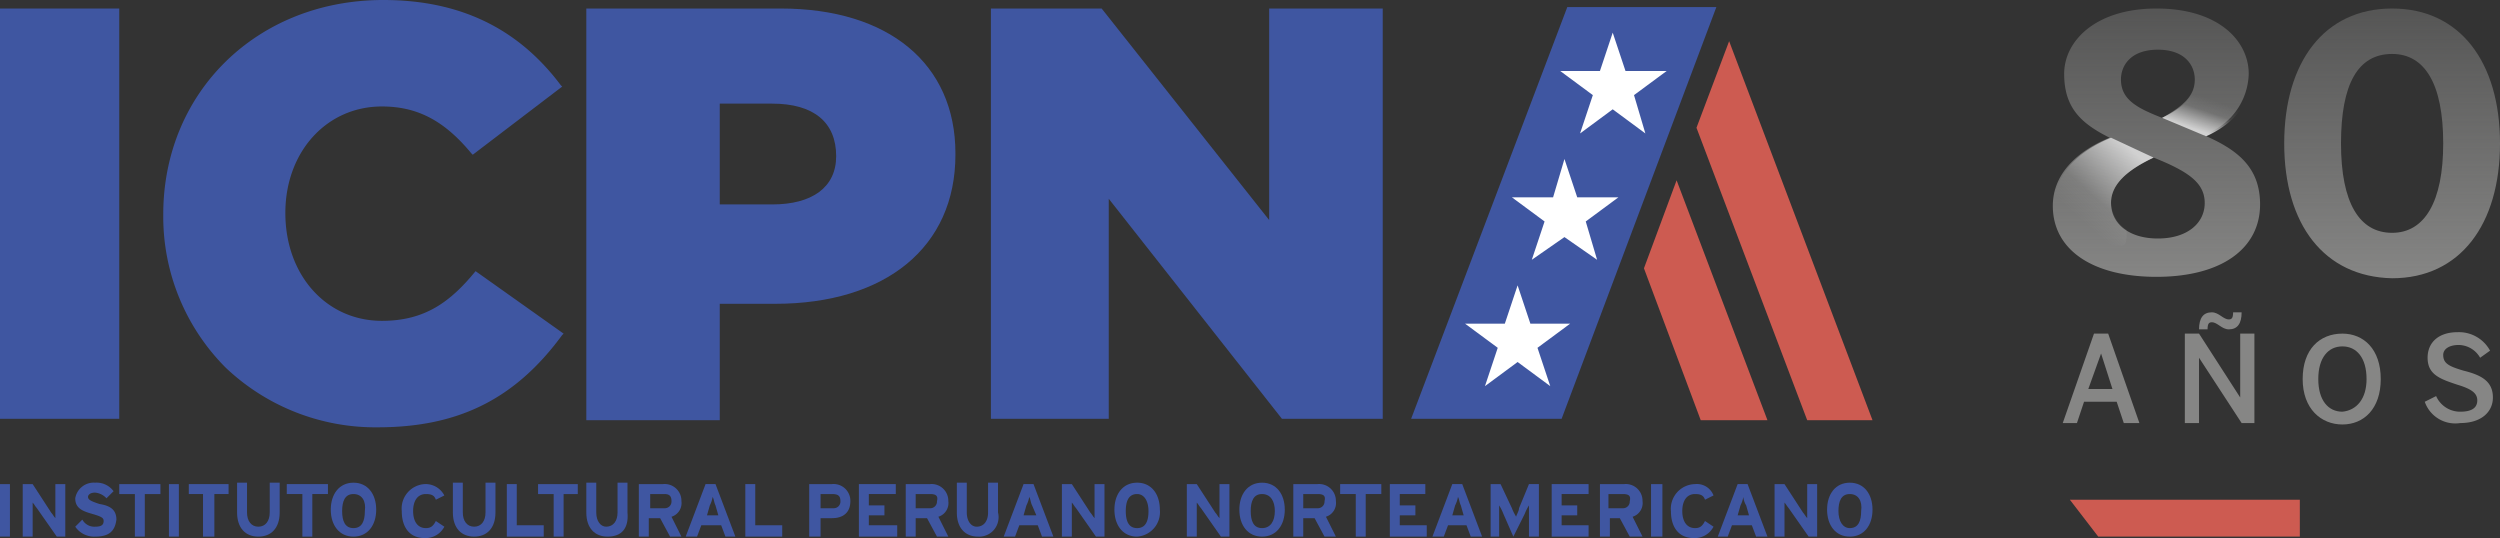 <svg xmlns="http://www.w3.org/2000/svg" xmlns:xlink="http://www.w3.org/1999/xlink" viewBox="872 520 176.1 37.9"><rect x="872" y="520" width="176.1" height="37.9" fill="#333333" stroke="none"/><defs><style>.a{fill:#cd5b51;}.b{fill:#3f56a1;}.c{fill:#fff;}.d{fill:url(#a);}.e{fill:url(#b);}.f{fill:url(#c);}.g{fill:url(#d);}.h{fill:#868685;}</style><linearGradient id="a" x1="0.497" y1="-0.024" x2="0.497" y2="1.006" gradientUnits="objectBoundingBox"><stop offset="0" stop-color="#868685" stop-opacity="0.4"/><stop offset="1" stop-color="#868685"/></linearGradient><linearGradient id="b" x1="0.505" y1="-0.024" x2="0.505" y2="1.011" xlink:href="#a"/><linearGradient id="c" x1="0.367" y1="0.92" x2="0.575" y2="0.339" gradientUnits="objectBoundingBox"><stop offset="0.004" stop-color="#d1d1d1"/><stop offset="0.396" stop-color="#d1d1d1" stop-opacity="0.102"/><stop offset="0.632" stop-color="#d1d1d1" stop-opacity="0"/></linearGradient><linearGradient id="d" x1="0.812" y1="0.138" x2="0.222" y2="0.855" gradientUnits="objectBoundingBox"><stop offset="0" stop-color="#d1d1d1"/><stop offset="0.622" stop-color="#d1d1d1" stop-opacity="0.102"/><stop offset="0.882" stop-color="#d1d1d1" stop-opacity="0"/></linearGradient></defs><g transform="translate(872 520)"><path class="a" d="M118.1,12.7l-2.3,6.2,4,10.7h4.7Z"/><path class="a" d="M127.3,29.6h4.6L121.8,2.9,119.5,9Z"/><path class="b" d="M0,.6V29.5H8.4V.6Z"/><path class="b" d="M33.5,19.1h0c-1.8,2.2-3.6,3.5-6.6,3.5-3.9,0-6.8-3.2-6.8-7.6h0c0-4.3,2.9-7.5,6.8-7.5,2.5,0,4.4,1,6.3,3.3l.1.1,6.3-4.8L39.5,6c-3-4-7.1-6-12.5-6C18.1,0,11.5,6.5,11.5,15.1v.1a15.044,15.044,0,0,0,4.4,10.7,15.3,15.3,0,0,0,10.7,4.2c5.7,0,9.7-2,13-6.5l.1-.1-6.2-4.4Z"/><path class="b" d="M58.9,11c0,2.2-1.7,3.4-4.5,3.4H50.7V7.3h3.7c2.9,0,4.5,1.3,4.5,3.7ZM55,.6H41.3v29h9.4V21.4h3.9c7.8,0,12.7-4,12.7-10.5v-.1C67.3,4.5,62.6.6,55,.6Z"/><path class="b" d="M89.4.6V15.5L77.6.6H69.8V29.5h8.3V14L90.3,29.5h7.1V.6Z"/><path class="b" d="M120.9.5H110.4l-11,29H110Z"/><path class="b" d="M0,37.8V34.1H.7v3.7Z"/><path class="b" d="M4,37.8l-1.4-2c-.1-.1-.2-.3-.3-.4v2.4H1.6V34.1h.7l1.3,2c.1.1.2.3.3.4V34.1h.7v3.7Z"/><path class="b" d="M6.7,37.8a1.613,1.613,0,0,1-1.4-.7l.5-.5a.957.957,0,0,0,.9.5c.4,0,.6-.1.6-.4,0-.2-.1-.3-.8-.5s-1.2-.4-1.2-1.1A1.32,1.32,0,0,1,6.7,34a1.486,1.486,0,0,1,1.3.6l-.5.5a1.234,1.234,0,0,0-.8-.4c-.4,0-.5.2-.5.3,0,.2.2.3.8.5.6.1,1.2.3,1.2,1.1-.1.8-.5,1.2-1.5,1.2Z"/><path class="b" d="M10.2,34.8v3H9.5v-3H8.4v-.7h2.9v.7Z"/><path class="b" d="M11.9,37.8V34.1h.7v3.7Z"/><path class="b" d="M15.1,34.8v3h-.8v-3h-1v-.7h2.8v.7Z"/><path class="b" d="M18.2,37.8c-.9,0-1.5-.6-1.5-1.7V34h.7v2.1c0,.6.3,1,.8,1s.8-.4.8-1V34h.7v2.1c0,1.1-.6,1.7-1.5,1.7Z"/><path class="b" d="M22,34.8v3h-.7v-3H20.2v-.7h2.9v.7Z"/><path class="b" d="M24.9,34.8c-.6,0-.8.5-.8,1.2s.2,1.2.8,1.2.8-.5.8-1.2c.1-.7-.2-1.2-.8-1.2Zm0,3c-1,0-1.6-.8-1.6-1.9s.6-1.9,1.6-1.9,1.6.8,1.6,1.9-.6,1.9-1.6,1.9Z"/><path class="b" d="M30.7,35.2c-.1-.3-.3-.4-.7-.4-.6,0-.9.5-.9,1.2s.3,1.2.9,1.2c.3,0,.5-.1.7-.5l.6.4a1.486,1.486,0,0,1-1.4.8c-1,0-1.6-.7-1.6-1.9a1.728,1.728,0,0,1,1.6-1.9,1.486,1.486,0,0,1,1.4.8l-.6.3Z"/><path class="b" d="M33.4,37.8c-.9,0-1.5-.6-1.5-1.7V34h.7v2.1c0,.6.3,1,.8,1s.8-.4.8-1V34h.7v2.1c0,1.1-.6,1.7-1.5,1.7Z"/><path class="b" d="M35.7,37.8V34.1h.7V37h1.9v.8Z"/><path class="b" d="M39.7,34.8v3H39v-3H37.9v-.7h2.8v.7Z"/><path class="b" d="M42.8,37.8c-.9,0-1.5-.6-1.5-1.7V34H42v2.1c0,.6.3,1,.7,1,.5,0,.8-.4.8-1V34h.7v2.1c.1,1.1-.4,1.7-1.4,1.7Z"/><path class="b" d="M46.8,34.8h-1v1h1a.472.472,0,0,0,.5-.5c0-.4-.2-.5-.5-.5Zm.4,3-.7-1.3h-.8v1.3H45V34.1h1.7A1.181,1.181,0,0,1,48,35.3a1.008,1.008,0,0,1-.7,1.1l.7,1.4Z"/><path class="b" d="M50.4,35.6c-.1-.2-.1-.4-.2-.6a2.073,2.073,0,0,1-.2.6l-.2.7h.8l-.2-.7Zm.7,2.2-.3-.8H49.4l-.3.8h-.8l1.4-3.7h.7l1.4,3.7Z"/><path class="b" d="M52.5,37.8V34.1h.7V37h1.9v.8Z"/><path class="b" d="M58.6,34.8h-.8v1h.9a.472.472,0,0,0,.5-.5c0-.4-.2-.5-.6-.5Zm0,1.7h-.8v1.3H57V34.1h1.6a1.181,1.181,0,0,1,1.3,1.2c0,.8-.5,1.2-1.3,1.2Z"/><path class="b" d="M60.5,37.8V34.1h2.6v.7H61.2v.8h1.1v.7H61.2V37h2v.8Z"/><path class="b" d="M97.9,37.8V34.1h2.5v.7H98.6v.8h1.1v.7H98.6V37h1.9v.8Z"/><path class="b" d="M109.3,37.8V34.1h2.6v.7H110v.8h1.1v.7H110V37h1.9v.8Z"/><path class="b" d="M65.5,34.8h-1v1h1a.472.472,0,0,0,.5-.5c.1-.4-.1-.5-.5-.5Zm.5,3-.7-1.3h-.8v1.3h-.7V34.1h1.7a1.181,1.181,0,0,1,1.3,1.2,1.008,1.008,0,0,1-.7,1.1l.7,1.4Z"/><path class="b" d="M68.9,37.8c-.9,0-1.5-.6-1.5-1.7V34h.7v2.1c0,.6.3,1,.7,1,.5,0,.8-.4.8-1V34h.7v2.1a1.371,1.371,0,0,1-1.4,1.7Z"/><path class="b" d="M72.7,35.6c-.1-.2-.1-.4-.2-.6a2.073,2.073,0,0,1-.2.6l-.2.7H73l-.3-.7Zm.7,2.2-.3-.8H71.8l-.3.8h-.8l1.4-3.7h.7l1.4,3.7Z"/><path class="b" d="M77.2,37.8l-1.4-2c-.1-.1-.2-.3-.3-.4v2.4h-.7V34.1h.7l1.3,2c.1.1.2.3.3.4V34.1h.7v3.7Z"/><path class="b" d="M80.1,34.8c-.6,0-.8.5-.8,1.2s.2,1.2.8,1.2.8-.5.8-1.2-.3-1.2-.8-1.2Zm0,3c-1,0-1.6-.8-1.6-1.9s.6-1.9,1.6-1.9,1.6.8,1.6,1.9a1.728,1.728,0,0,1-1.6,1.9Z"/><path class="b" d="M86,37.8l-1.4-2c-.1-.1-.2-.3-.3-.4v2.4h-.7V34.1h.7l1.3,2c.1.1.2.3.3.4V34.1h.7v3.7Z"/><path class="b" d="M88.9,34.8c-.6,0-.8.5-.8,1.2s.2,1.2.8,1.2.9-.5.9-1.2-.3-1.2-.9-1.2Zm0,3c-1,0-1.6-.8-1.6-1.9s.6-1.9,1.6-1.9,1.6.8,1.6,1.9-.6,1.9-1.6,1.9Z"/><path class="b" d="M92.8,34.8h-1v1h1a.472.472,0,0,0,.5-.5c.1-.4-.1-.5-.5-.5Zm.5,3-.7-1.3h-.8v1.3h-.7V34.1h1.7a1.181,1.181,0,0,1,1.3,1.2,1.008,1.008,0,0,1-.7,1.1l.7,1.4Z"/><path class="b" d="M96.2,34.8v3h-.7v-3H94.4v-.7h2.9v.7Z"/><path class="b" d="M102.9,35.6c-.1-.2-.1-.4-.2-.6a2.073,2.073,0,0,1-.2.6l-.2.7h.8l-.2-.7Zm.7,2.2-.3-.8H102l-.3.8h-.8l1.4-3.7h.7l1.4,3.7Z"/><path class="b" d="M107.7,37.8V35.6a3.33,3.33,0,0,0-.3.6l-.8,1.6-.7-1.6a3.329,3.329,0,0,0-.3-.6v2.2H105V34.1h.7l.8,1.7a3.329,3.329,0,0,0,.3.6c0-.1.2-.4.2-.6l.7-1.7h.7v3.7Z"/><path class="b" d="M114.3,34.8h-1v1h1a.472.472,0,0,0,.5-.5c.1-.4-.1-.5-.5-.5Zm.5,3-.7-1.3h-.7v1.3h-.7V34.1h1.7a1.181,1.181,0,0,1,1.3,1.2,1.008,1.008,0,0,1-.7,1.1l.7,1.4Z"/><path class="b" d="M116.3,37.8V34.1h.8v3.7Z"/><path class="b" d="M120.1,35.2c-.1-.3-.3-.4-.7-.4-.6,0-.9.5-.9,1.2s.3,1.2.9,1.2c.3,0,.5-.1.7-.5l.6.4a1.486,1.486,0,0,1-1.4.8c-1,0-1.6-.7-1.6-1.9a1.74,1.74,0,0,1,1.7-1.9,1.252,1.252,0,0,1,1.3.8l-.6.3Z"/><path class="b" d="M123,35.6a1.421,1.421,0,0,1-.2-.6,2.073,2.073,0,0,1-.2.6l-.2.7h.8l-.2-.7Zm.7,2.2-.3-.8H122l-.3.8H121l1.4-3.7h.7l1.4,3.7Z"/><path class="b" d="M127.4,37.8l-1.4-2c-.1-.1-.2-.3-.3-.4v2.4H125V34.1h.7l1.3,2c.1.1.2.3.3.4V34.1h.7v3.7Z"/><path class="b" d="M130.3,34.8c-.6,0-.8.5-.8,1.2s.3,1.2.8,1.2c.6,0,.8-.5.8-1.2.1-.7-.2-1.2-.8-1.2Zm0,3c-1,0-1.6-.8-1.6-1.9s.6-1.9,1.6-1.9,1.6.8,1.6,1.9-.6,1.9-1.6,1.9Z"/><path class="c" d="M110.2,11.2l.9,2.7H114l-2.3,1.7.8,2.7-2.3-1.6-2.3,1.6.9-2.7-2.3-1.7h2.9Z"/><path class="c" d="M113.6,2.3l.9,2.7h2.9l-2.3,1.7.8,2.7-2.3-1.7-2.3,1.7.9-2.7L109.9,5h2.8Z"/><path class="c" d="M106.9,20.1l.9,2.7h2.8l-2.3,1.7.9,2.7-2.3-1.7-2.3,1.7.9-2.7-2.3-1.7H106Z"/><path class="a" d="M162,37.8V35.2H145.8l2,2.6Z"/><path class="d" d="M160.9,10.1c0-5.7,2.8-9.5,7.6-9.5s7.6,3.8,7.6,9.5-2.8,9.5-7.6,9.5C163.7,19.5,160.9,15.8,160.9,10.1Zm11.2,0c0-4.2-1.3-6.3-3.6-6.3q-3.6,0-3.6,6.3c0,4.2,1.3,6.3,3.6,6.3S172.1,14.2,172.1,10.1Z"/><path class="e" d="M144.6,14.5c0-2.3,1.8-3.9,4-4.8-2-1-3.2-2.1-3.2-4.5,0-2.3,2.2-4.6,6.5-4.6,4.4,0,6.5,2.3,6.5,4.6a4.653,4.653,0,0,1-3.2,4.3c2.3,1,4,2.2,4,4.9,0,3.1-2.7,5.1-7.3,5.1C147.4,19.5,144.6,17.6,144.6,14.5Zm10.7-.2c0-1.4-1.1-2.2-3.6-3.2-1.9.9-3,1.9-3,3.2,0,1.4,1.2,2.5,3.3,2.5S155.3,15.7,155.3,14.3Zm-.7-8.7c0-1-.7-2.1-2.6-2.1s-2.6,1.1-2.6,2.1c0,1.4,1.1,2,2.9,2.7C153.9,7.4,154.6,6.7,154.6,5.6Z"/><path class="f" d="M154.6,5.6c0,1.2-.7,1.9-2.3,2.7l3.1,1.3c2-.9,3.2-2.4,3.2-4.3a3.287,3.287,0,0,0-.4-1.7c-1.2.2-2.8.6-3.9.9A2.9,2.9,0,0,1,154.6,5.6Z"/><path class="g" d="M148.7,14.3c0-1.3,1.1-2.3,3-3.2l-3-1.4c-2.2.9-4,2.5-4,4.8a4.548,4.548,0,0,0,1,2.8h3.8c.3,0,.3-.6.3-1.1A2.4,2.4,0,0,1,148.7,14.3Z"/><path class="h" d="M145.3,29.8l2.2-6.3h1l2.2,6.3h-1.1l-.5-1.5h-2.3l-.5,1.5Zm1.8-2.4h1.7l-.8-2.5h0Z"/><path class="h" d="M153.9,29.8V23.5h1l2.9,4.5h0V23.5h1v6.3h-.9l-3-4.6h0v4.6Zm1.9-7.1c-.2,0-.3.1-.3.5h-.6q0-1.2.9-1.2c.5,0,.8.5,1.2.5.2,0,.3-.1.3-.5h.6q0,1.2-.9,1.2C156.5,23.2,156.2,22.7,155.8,22.7Z"/><path class="h" d="M162.2,26.7c0-2.1,1.2-3.2,2.8-3.2,1.5,0,2.7,1.1,2.7,3.2s-1.2,3.2-2.7,3.2S162.2,28.8,162.2,26.7Zm4.5,0c0-1.5-.7-2.3-1.7-2.3s-1.7.8-1.7,2.3S164,29,165,29C166,28.9,166.7,28.1,166.7,26.7Z"/><path class="h" d="M170.8,28.3l.8-.4a1.848,1.848,0,0,0,1.7,1.1c.7,0,1.2-.2,1.2-.8,0-.5-.4-.8-1.4-1.1-1.2-.4-2.1-.7-2.1-1.9,0-1.1.8-1.8,2.1-1.8a2.488,2.488,0,0,1,2.3,1.3l-.7.5a1.763,1.763,0,0,0-1.5-.9c-.7,0-1.1.3-1.1.7,0,.6.4.8,1.4,1.1,1.2.3,2.1.7,2.1,1.9,0,1-.8,1.8-2.3,1.8A2.274,2.274,0,0,1,170.8,28.3Z"/></g></svg>